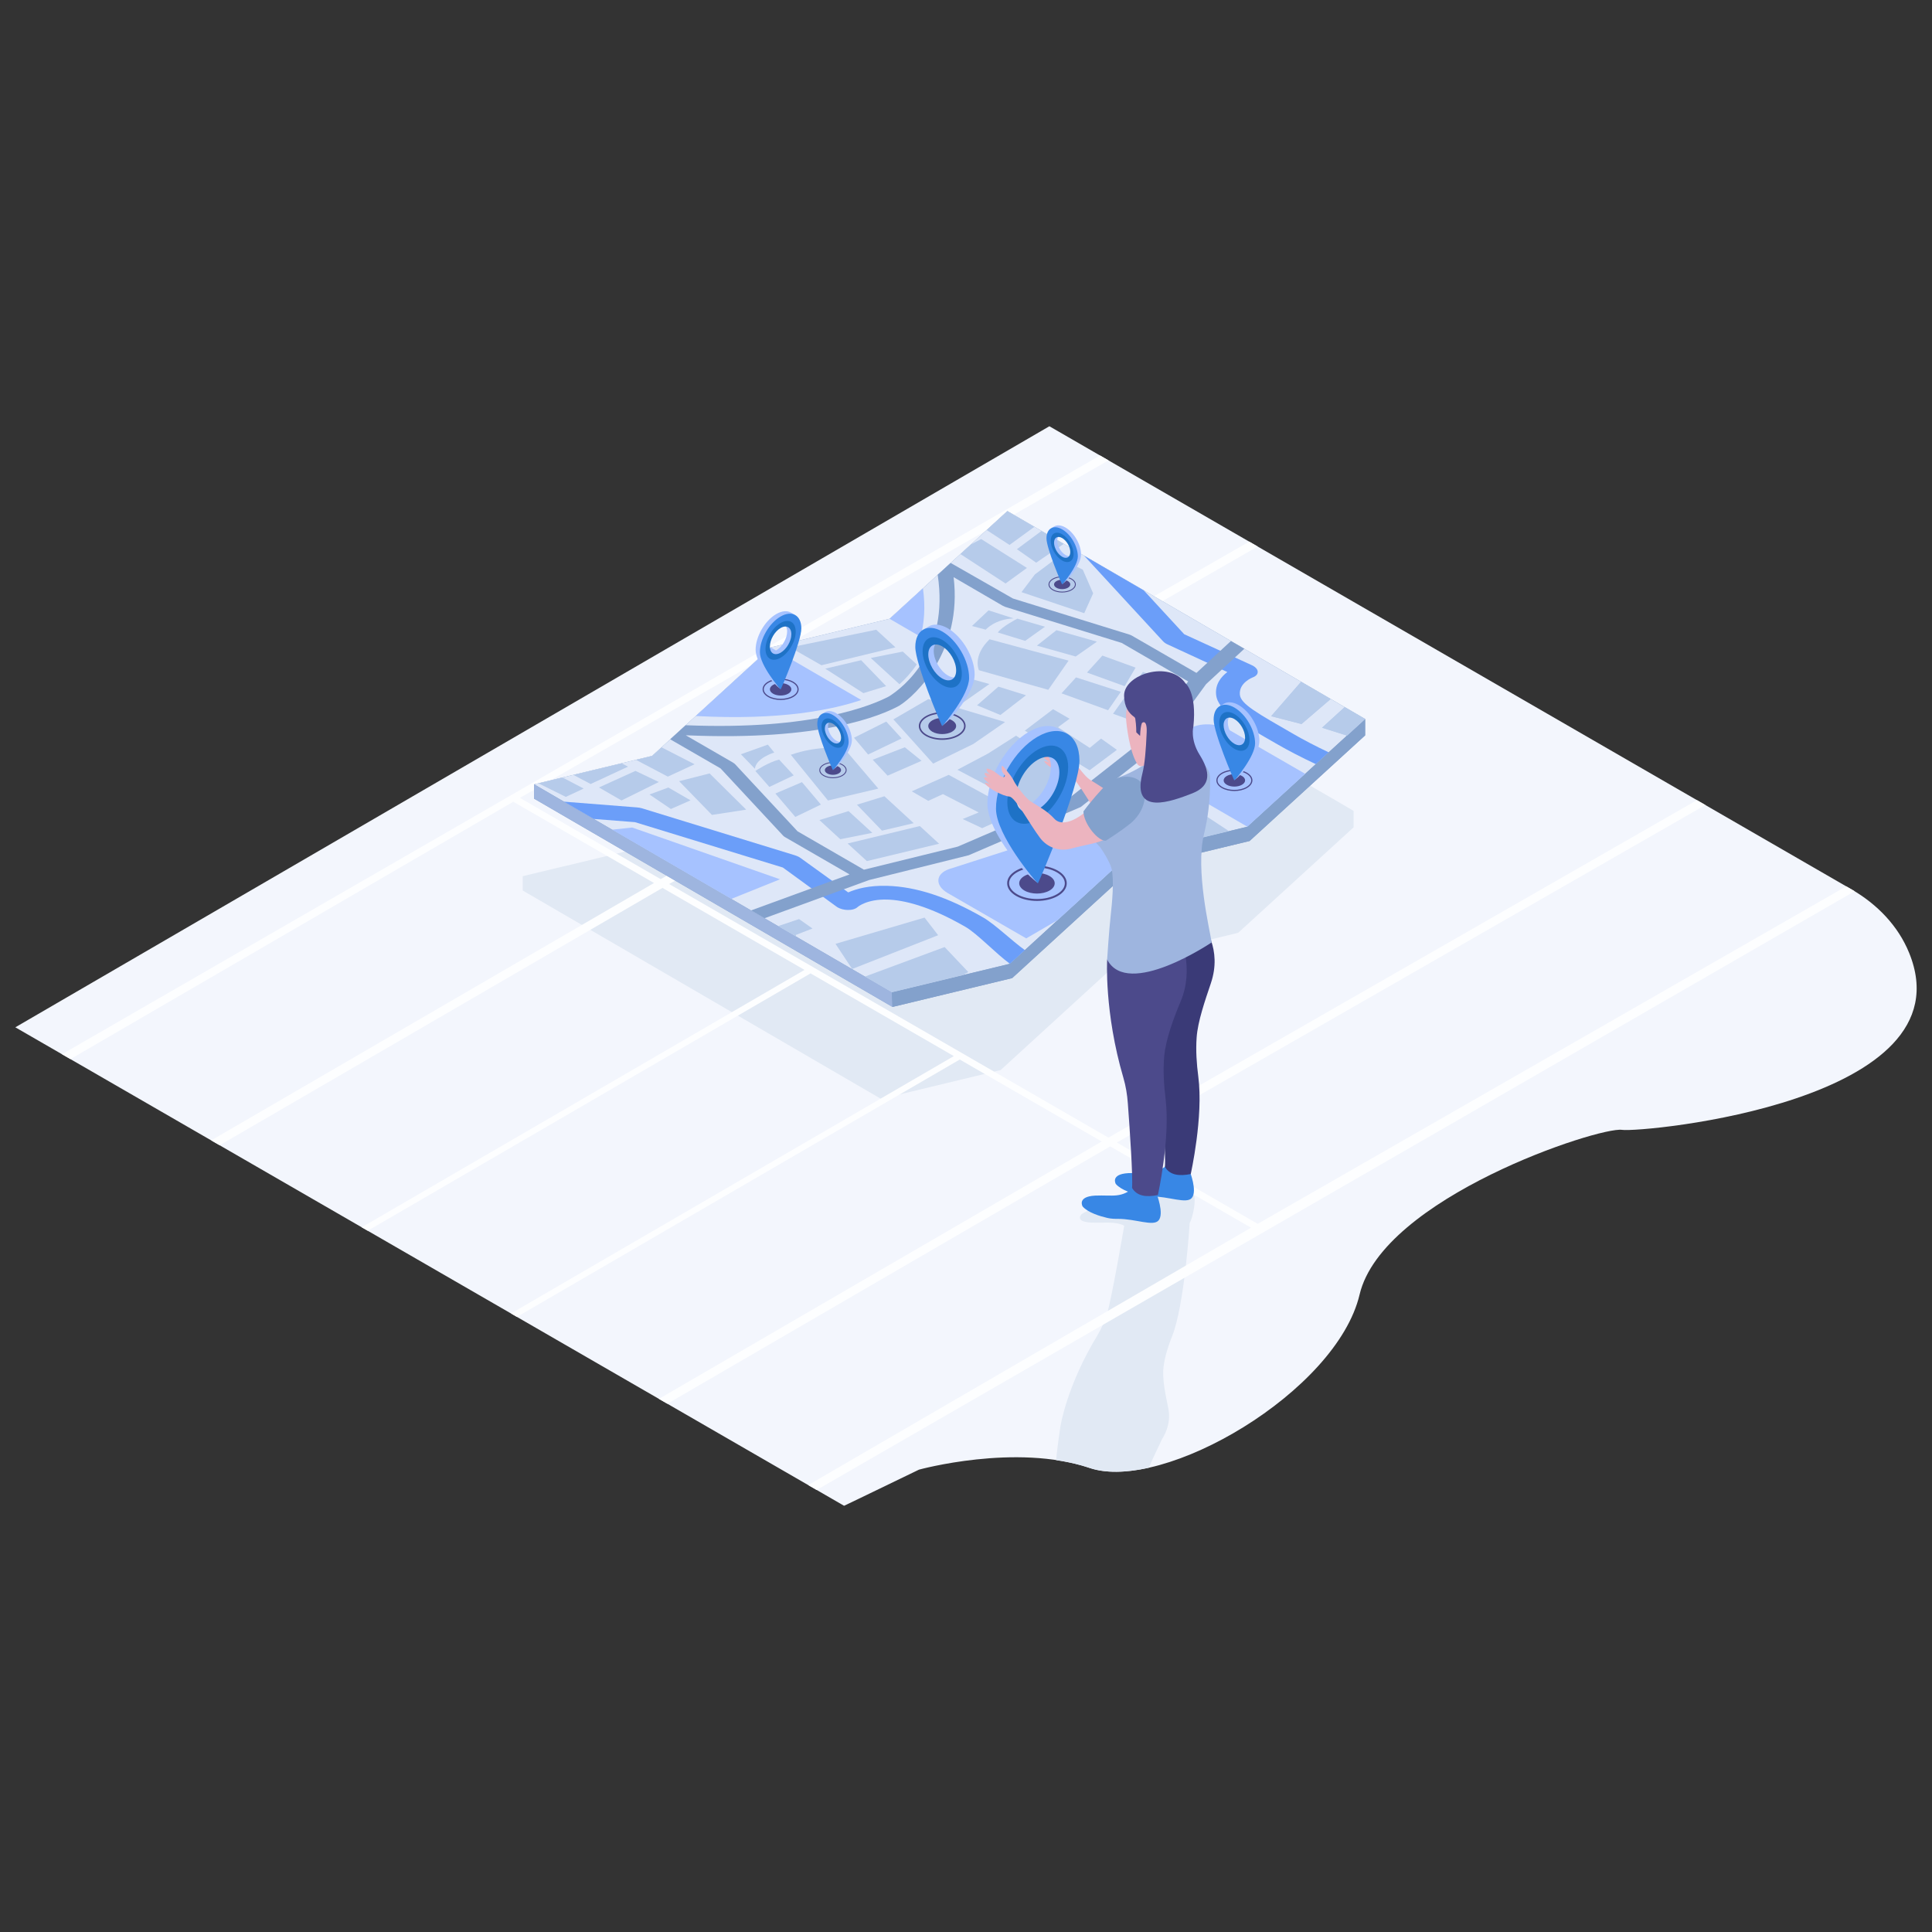 <?xml version="1.0" ?><!DOCTYPE svg  PUBLIC '-//W3C//DTD SVG 1.1//EN'  'http://www.w3.org/Graphics/SVG/1.1/DTD/svg11.dtd'><svg enable-background="new 0 0 126 126" id="Layer_1" version="1.1" viewBox="0 0 126 126" xml:space="preserve" xmlns="http://www.w3.org/2000/svg" xmlns:xlink="http://www.w3.org/1999/xlink"><rect x="0" y="0" width="126" height="126" fill="#333333" stroke="none"/><g><g><path d="M105.783,73.686c-1.488-0.217-15.617,4.412-17.114,10.742    c-1.498,6.338-12.8,12.935-17.613,11.306c-4.813-1.629-11.123,0.113-11.123,0.113l-3.975,1.921l-0.904,0.433    h-0.009L1,66.998l67.438-39.199l52.33,30.215c1.648,0.951,3.023,2.364,3.739,4.125    C128.482,71.859,107.149,73.874,105.783,73.686z" fill="#F3F6FD"/><polygon fill="#E1E9F4" points="88.279,52.886 88.279,53.956 80.749,60.836 72.999,62.706 65.259,69.787     57.459,71.666 34.089,58.076 34.089,57.146 34.369,57.076 35.939,56.697 36.649,56.526 36.919,56.467     40.729,55.546 41.779,55.287 42.399,54.727 42.959,54.206 43.129,54.046 44.629,52.687 45.199,52.166     49.519,48.217 57.269,46.346 60.409,43.477 61.249,42.706 61.889,42.126 62.579,41.496 63.599,40.557     64.949,39.326 66.709,40.346 67.179,40.616 68.629,41.467 69.959,42.236 73.849,44.496 73.859,44.507     79.529,47.796 80.409,48.307 84.109,50.456 86.029,51.576 86.949,52.106   "/><g><path d="M76.189,91.826c-0.18-0.89-0.41-1.92-0.3-2.73c0.09-0.66,0.3-1.32,0.56-1.97     c0.81-2.03,1.14-7.37,1.14-7.37c0.19-0.3,0.47-1.6,0.24-1.86c-0.24-0.28-2.17,0.2-2.4-0.06     c-0.27-0.32-1.3,0.73-2.46,0.73c-0.23,0-0.46,0-0.69,0.04c-0.5,0.09-1.33,0.27-1.75,0.59c0,0-0.49,0.49,0.68,0.54     c0.98,0.03,1.5-0.09,2.11,0.2c0,0-0.84,4.92-1.15,5.85c-0.15,0.43-0.34,0.86-0.58,1.27     c-2.03,3.33-2.43,5.97-2.43,5.97s-0.216,1.388-0.278,2.201c0.741,0.11,1.474,0.269,2.175,0.507     c1.04,0.352,2.384,0.319,3.866-0.012c0.368-0.854,0.731-1.562,0.846-1.835     C76.109,93.346,76.359,92.656,76.189,91.826z" fill="#E1E9F4"/></g><polygon fill="#FDFEFF" points="120.406,57.804 82.023,79.815 72.838,74.512 111.221,52.501 110.67,52.183     72.287,74.193 43.639,57.654 82.023,35.643 81.472,35.324 43.088,57.336 33.908,52.035 72.293,30.024     71.741,29.706 4.042,68.754 4.594,69.073 33.474,52.288 42.653,57.588 13.773,74.373 14.325,74.691     43.205,57.906 52.469,63.255 23.589,80.04 23.981,80.266 52.862,63.482 62.206,68.876 33.325,85.661     33.712,85.885 62.593,69.1 71.852,74.446 42.972,91.231 43.523,91.549 72.404,74.764 81.589,80.067     52.708,96.853 53.259,97.171 120.957,58.123   "/></g><g><g><g><g><g enable-background="new    "><g><polygon fill="#83A1CC" points="89.03,46.889 89.03,47.96 81.495,54.848 73.746,56.714 66.01,63.79          58.208,65.67 34.833,52.086 34.833,51.15 42.53,49.297 50.266,42.221 58.016,40.355 65.699,33.331                 "/></g></g></g><polygon fill="#DEE7F8" points="65.699,33.331 58.016,40.355 50.266,42.221 42.53,49.297 34.833,51.15       58.164,64.713 65.861,62.855 73.597,55.783 81.346,53.917 89.03,46.889     "/><g><g><g enable-background="new    "><g><polygon fill="#9EB5DF" points="58.206,65.669 34.834,52.087 34.834,51.152 58.166,64.711         "/></g><g><polygon fill="#83A1CC" points="73.598,55.781 81.348,53.915 89.031,46.891 89.031,47.959 81.495,54.848           73.745,56.716 66.01,63.789 58.206,65.669 58.166,64.711 65.862,62.856         "/></g></g></g><g><polygon fill="#B6CBEA" points="86.782,45.587 84.882,47.22 82.899,46.709 84.853,44.464       "/><polygon fill="#B6CBEA" points="89.03,46.892 87.848,47.974 86.22,47.46 87.695,46.117       "/></g><g><g><polygon fill="#B6CBEA" points="66.974,37.039 65.58,38.053 62.636,36.135 63.327,35.502 63.989,35.155        "/></g><g enable-background="new    "><g><polygon fill="#B6CBEA" points="67.461,34.358 65.838,35.54 64.347,34.568 65.698,33.333         "/></g><g><polygon fill="#B6CBEA" points="69.377,35.47 67.577,36.697 66.32,35.817 67.924,34.627         "/></g><g><polygon fill="#B6CBEA" points="71.292,38.697 70.711,39.991 66.62,38.619 67.49,37.465 68.98,36.346           70.615,37.15         "/></g><g><path d="M66.104,40.331c-1.192,0.047-1.789,0.699-1.82,0.734l-0.893-0.239l1.081-1.021          L66.104,40.331z" fill="#B6CBEA"/></g><g><path d="M68.151,40.874l-1.293,0.921l-1.781-0.546c0.279-0.392,1.224-0.875,1.274-0.901          L68.151,40.874z" fill="#B6CBEA"/></g><g><polygon fill="#B6CBEA" points="71.539,41.847 70.152,42.816 67.623,42.106 68.901,41.099         "/></g><g><polygon fill="#B6CBEA" points="74.059,43.541 73.348,44.752 70.891,43.862 71.895,42.756         "/></g><g><path d="M69.69,43.085l-1.325,1.903L63.845,43.71c-0.021-0.047-0.42-0.935,0.692-2.018          L69.69,43.085z" fill="#B6CBEA"/></g><g><polygon fill="#B6CBEA" points="64.526,44.611 62.721,45.881 60.819,45.304 62.635,44.08         "/></g><g><polygon fill="#B6CBEA" points="73.098,45.118 72.266,46.32 69.23,45.217 70.175,44.178         "/></g><g><polygon fill="#B6CBEA" points="66.913,45.342 65.244,46.63 63.719,45.998 65.115,44.782         "/></g><g><polygon fill="#B6CBEA" points="86.782,45.587 84.882,47.22 82.899,46.709 84.853,44.464         "/></g><g><polygon fill="#B6CBEA" points="76.526,44.541 74.584,47.273 72.59,46.55 74.537,43.82         "/></g><g><polygon fill="#B6CBEA" points="57.8,47.059 58.804,48.157 56.615,49.208 55.695,48.113         "/></g><g><polygon fill="#B6CBEA" points="60.543,45.592 58.264,46.916 60.857,49.8 63.478,48.52 65.547,47.089                   "/></g><g><path d="M50.079,48.562l0.415,0.516c-0.059,0.018-1.185,0.367-1.263,1.058l-0.911-0.945          L50.079,48.562z" fill="#B6CBEA"/></g><g><polygon fill="#B6CBEA" points="69.753,46.873 69.001,47.428 71.07,48.776 71.809,48.169 72.841,48.904           71.058,50.235 66.837,47.65 68.678,46.252         "/></g><g><path d="M86.652,49.065c-0.893-0.425-1.644-0.818-2.277-1.184          c-2.387-1.378-3.455-1.961-3.514-2.575c-0.073-0.778,0.829-1.125,0.84-1.128          c0.215-0.078,0.336-0.218,0.323-0.377c-0.008-0.135-0.116-0.272-0.293-0.374          c-0.03-0.016-0.059-0.032-0.094-0.046l-4.406-2.018l-2.638-2.861l-3.886-2.258l5.151,5.587          c0.051,0.054,0.113,0.102,0.188,0.145c0.027,0.016,0.057,0.03,0.089,0.046l3.908,1.806          c-0.401,0.307-0.799,0.789-0.732,1.47c0.102,1.093,1.679,1.904,3.996,3.242          c0.721,0.417,1.556,0.848,2.503,1.294L86.652,49.065z" fill="#6B9EF9"/></g><g><polygon fill="#B6CBEA" points="59.01,48.735 60.103,49.617 57.887,50.587 56.916,49.547         "/></g><g><polygon fill="#B6CBEA" points="45.298,49.842 43.554,50.649 41.473,49.554 42.531,49.298 43.142,48.738                   "/></g><g><polygon fill="#B6CBEA" points="40.959,49.998 38.521,51.131 37.393,50.536 40.534,49.78         "/></g><g><path d="M50.813,49.539l0.951,1.028l-1.588,0.754l-0.914-1.041          C49.306,50.251,50.14,49.7,50.813,49.539z" fill="#B6CBEA"/></g><g><polygon fill="#B6CBEA" points="38.066,51.427 36.901,51.971 35.114,51.085 36.685,50.706         "/></g><g><path d="M55.057,48.817l2.224,2.613l-3.284,0.775l-2.421-2.98          C53.441,48.576,54.977,48.805,55.057,48.817z" fill="#B6CBEA"/></g><g><polygon fill="#B6CBEA" points="42.965,51 40.533,52.204 39.064,51.356 41.443,50.275         "/></g><g><polygon fill="#B6CBEA" points="66.263,47.98 70.418,50.607 68.884,51.711 66.988,52.6 62.439,50.202           64.438,49.144         "/></g><g><polygon fill="#B6CBEA" points="45.036,52.196 43.753,52.761 42.358,51.815 43.587,51.359         "/></g><g><polygon fill="#B6CBEA" points="46.278,50.441 48.666,52.803 46.431,53.147 44.291,50.947         "/></g><g><polygon fill="#B6CBEA" points="52.302,51.009 53.537,52.472 51.868,53.278 50.568,51.752         "/></g><g><polygon fill="#B6CBEA" points="66.348,52.972 64.053,54.01 62.783,53.414 63.828,52.985 61.495,51.789           60.538,52.229 59.463,51.608 61.871,50.535         "/></g><g><polygon fill="#B6CBEA" points="57.679,51.93 59.59,53.686 57.519,54.172 55.888,52.48         "/></g><g><polygon fill="#B6CBEA" points="55.342,52.898 56.891,54.316 54.802,54.733 53.44,53.481         "/></g><g><polygon fill="#B6CBEA" points="59.989,53.873 61.245,55.026 56.536,56.158 55.282,55.01         "/></g><g><polygon fill="#B6CBEA" points="56.308,45.205 53.821,43.608 56.161,43.057 57.793,44.748         "/></g><g><polygon fill="#B6CBEA" points="53.572,43.386 51.535,42.222 57.144,41.07 58.398,42.218         "/></g><g><polygon fill="#A6C2FF" points="50.87,57.345 47.693,58.624 39.923,54.11 41.229,53.968         "/></g><g><path d="M59.791,43.333l-0.913-0.838l-2.089,0.417l1.872,1.713          C59.018,44.307,59.418,43.881,59.791,43.333z" fill="#B6CBEA"/></g><g><path d="M56.166,45.651l-5.899-3.428l-4.322,3.953l-0.569,0.52          C50.957,46.997,54.357,46.27,56.166,45.651z" fill="#A6C2FF"/><g><path d="M60.192,38.368l-2.174,1.988l2.017,1.172C60.274,40.653,60.366,39.608,60.192,38.368z" fill="#A6C2FF"/><path d="M80.145,47.594c-0.872-0.503-2.215-0.466-2.729,0.078l-2.056,2.172           c-0.119,0.126-0.247,0.25-0.373,0.374l6.361,3.697l3.285-3.004l0.487-0.446L80.145,47.594z" fill="#A6C2FF"/></g><path d="M70.012,53.697c-1.331,0.679-2.784,1.275-4.324,1.767l-3.749,1.203          c-0.934,0.299-0.996,1.077-0.127,1.58l5.116,2.952l2.043-1.187l4.29-3.924l0.336-0.307l0-0          l0-0L70.012,53.697z" fill="#A6C2FF"/></g><g><path d="M66.839,61.963l-0.975,0.892c-0.896-0.651-2.142-1.971-2.893-2.404          c-2.382-1.377-4.038-1.752-5.101-1.783c-1.342-0.039-1.936,0.485-1.941,0.489          c-0.136,0.127-0.38,0.197-0.651,0.188c-0.236-0.004-0.468-0.066-0.647-0.166          c-0.026-0.018-0.057-0.035-0.083-0.057l-3.492-2.544l-9.646-2.959l-2.692-0.21l-0.004-0.004l-1.936-1.123          l4.773,0.376c0.105,0.009,0.214,0.026,0.315,0.057l9.987,3.068c0.092,0.031,0.179,0.066,0.254,0.105          c0.026,0.018,0.052,0.035,0.079,0.052l3.134,2.26c0.529-0.232,1.355-0.463,2.535-0.428          c1.888,0.052,3.947,0.726,6.263,2.063C64.898,60.284,65.991,61.359,66.839,61.963z" fill="#6B9EF9"/></g><path d="M80.279,41.805l-2.251,2.08l-4.209-2.43c-0.048-0.026-0.105-0.052-0.162-0.07         l-7.596-2.352l-4.063-2.32l-0.845,0.772c0.752,4.97-2.177,7.295-3.164,7.928         c-1.075,0.568-4.978,2.229-13.274,1.884l-1.005,0.918l3.282,1.897l4.087,4.393         c0.035,0.035,0.074,0.066,0.122,0.092l4.205,2.43l-6.42,2.347l0.874,0.511l6.818-2.491l6.499-1.617         l7.308-3.147l5.459-4.292l2.714-3.72l2.496-2.308L80.279,41.805z M74.911,47.977l-5.293,4.157l-7.159,3.081         l-6.115,1.504l-4.331-2.504l-4.087-4.392c-0.035-0.031-0.079-0.061-0.127-0.092l-3.077-1.779         c8.829,0.389,12.736-1.281,13.925-1.927c1.115-0.691,4.126-3.615,3.545-8.383l3.208,1.866         c0.048,0.026,0.101,0.048,0.157,0.07l7.596,2.351l4.336,2.513L74.911,47.977z" fill="#83A1CC"/><g><polygon fill="#B6CBEA" points="60.297,59.843 61.184,60.992 55.575,63.195 54.49,61.554         "/></g><g><path d="M51.91,60.97c0,0.008-0.003,0.049,0.011,0.113l-1.179-0.686l1.37-0.458l0.877,0.616          L51.91,60.97z" fill="#B6CBEA"/></g><g><polygon fill="#B6CBEA" points="63.15,63.395 62.813,63.592 62.81,63.592 58.165,64.712 56.408,63.691           61.607,61.764         "/></g></g><g><polygon fill="#B6CBEA" points="89.03,46.892 87.848,47.974 86.22,47.46 87.695,46.117        "/></g></g></g></g><g><polygon fill="#B6CBEA" points="77.846,54.76 80.152,54.205 76.523,51.819 75.247,52.985     "/><polygon fill="#B6CBEA" points="74.375,50.422 73.144,51.549 74.746,52.643 76.013,51.485     "/><polygon fill="#B6CBEA" points="74.799,55.493 77.093,54.941 75.893,54.156 74.584,55.352     "/><polygon fill="#B6CBEA" points="72.674,52.05 70.891,52.935 74.074,55.018 75.382,53.822     "/></g></g><g><g><path d="M60.807,46.977c-0.355,0.205-0.356,0.539-0.003,0.744c0.354,0.206,0.929,0.206,1.284,0.001      c0.357-0.206,0.358-0.539,0.004-0.745C61.74,46.771,61.164,46.77,60.807,46.977z" fill="#4C4A8B"/></g><g><g><path d="M61.446,48.252c-0.387,0-0.774-0.086-1.069-0.256c-0.293-0.17-0.454-0.4-0.454-0.646       c0-0.247,0.163-0.477,0.459-0.648l0,0c0.591-0.341,1.55-0.341,2.138,0       c0.293,0.171,0.455,0.4,0.454,0.646c-0,0.247-0.164,0.478-0.461,0.65       C62.218,48.167,61.832,48.252,61.446,48.252z M60.431,46.787c-0.263,0.152-0.408,0.352-0.409,0.562       c-0,0.21,0.143,0.408,0.404,0.56c0.56,0.326,1.474,0.326,2.036,0.001       c0.265-0.153,0.411-0.353,0.412-0.564c0-0.209-0.143-0.408-0.405-0.56       C61.91,46.462,60.995,46.462,60.431,46.787L60.431,46.787z" fill="#4C4A8B"/></g></g><g><path d="M60.788,42.069l0.379-0.22c-0.167,0.097-0.271,0.304-0.272,0.598      c-0.002,0.591,0.414,1.311,0.928,1.608c0.259,0.15,0.493,0.164,0.663,0.065l-0.378,0.22      c-0.169,0.098-0.404,0.085-0.663-0.065c-0.514-0.297-0.93-1.017-0.928-1.608      C60.517,42.373,60.62,42.166,60.788,42.069z" fill="#A6C2FF"/><path d="M60.206,41.065l0.361-0.21c0.319-0.185,0.761-0.159,1.248,0.122      c0.969,0.559,1.752,1.916,1.749,3.029c-0.001,0.51-0.292,1.109-0.606,1.607      c-0.331,0.525-0.748,1.034-1.2,1.46l-0.319,0.276c0.279-0.315,1.676-2.09,1.599-3.102      C62.831,41.558,60.525,40.88,60.206,41.065z" fill="#A6C2FF"/><g><path d="M63.203,44.216c-0.003,1.113-1.676,3.079-1.764,3.133       c-0.087-0.155-1.748-4.045-1.745-5.159c0.003-1.113,0.791-1.562,1.76-1.003       C62.424,41.746,63.207,43.103,63.203,44.216z M61.445,44.599c0.671,0.388,1.217,0.076,1.219-0.694       s-0.54-1.71-1.211-2.098c-0.671-0.387-1.217-0.076-1.219,0.695S60.774,44.211,61.445,44.599" fill="#3887E5"/></g><g><path d="M62.728,43.941c-0.002,0.811-0.577,1.139-1.283,0.731       c-0.706-0.408-1.277-1.396-1.274-2.208c0.002-0.811,0.577-1.139,1.283-0.731       C62.159,42.141,62.73,43.13,62.728,43.941z M61.446,44.246c0.502,0.29,0.91,0.057,0.912-0.519       c0.002-0.577-0.404-1.279-0.906-1.569c-0.501-0.29-0.91-0.057-0.911,0.52       C60.538,43.254,60.944,43.957,61.446,44.246" fill="#1E72C6"/></g></g></g><g><g><path d="M80.009,50.607c-0.274,0.158-0.274,0.415-0.002,0.573c0.273,0.159,0.716,0.159,0.989,0.001      c0.275-0.159,0.276-0.415,0.003-0.574C80.727,50.449,80.283,50.449,80.009,50.607z" fill="#4C4A8B"/></g><g><g><path d="M80.501,51.59c-0.298,0-0.597-0.066-0.823-0.198c-0.226-0.131-0.35-0.308-0.349-0.498       c0-0.191,0.126-0.368,0.353-0.499l0,0c0.456-0.263,1.194-0.263,1.647,0c0.226,0.131,0.35,0.308,0.35,0.497       c-0,0.191-0.127,0.368-0.355,0.5C81.096,51.524,80.798,51.59,80.501,51.59z M79.719,50.461       c-0.203,0.117-0.315,0.271-0.315,0.433c-0,0.161,0.11,0.315,0.311,0.431       c0.431,0.251,1.135,0.251,1.569,0.001c0.204-0.118,0.317-0.272,0.317-0.434c0-0.161-0.111-0.314-0.312-0.431       C80.858,50.211,80.153,50.211,79.719,50.461L79.719,50.461z" fill="#4C4A8B"/></g></g><g><path d="M79.993,46.827l0.292-0.17c-0.129,0.075-0.209,0.234-0.209,0.46      c-0.001,0.455,0.319,1.01,0.715,1.238c0.2,0.115,0.38,0.126,0.51,0.05L81.01,48.576      c-0.13,0.076-0.311,0.065-0.51-0.05c-0.396-0.229-0.717-0.784-0.715-1.238      C79.785,47.061,79.865,46.902,79.993,46.827z" fill="#A6C2FF"/><path d="M79.546,46.053l0.278-0.162c0.246-0.143,0.586-0.122,0.962,0.094      c0.747,0.431,1.35,1.476,1.347,2.333c-0.001,0.393-0.225,0.854-0.467,1.238      c-0.255,0.405-0.576,0.796-0.924,1.124l-0.246,0.212c0.215-0.242,1.291-1.61,1.231-2.39      C81.568,46.433,79.791,45.911,79.546,46.053z" fill="#A6C2FF"/><g><path d="M81.854,48.481c-0.002,0.858-1.291,2.372-1.359,2.413       c-0.067-0.119-1.347-3.116-1.344-3.974c0.002-0.857,0.61-1.203,1.356-0.773       C81.254,46.578,81.857,47.623,81.854,48.481z M80.5,48.776c0.517,0.298,0.938,0.059,0.939-0.535       c0.002-0.594-0.416-1.317-0.933-1.616c-0.517-0.298-0.937-0.059-0.939,0.535       C79.565,47.754,79.983,48.477,80.5,48.776" fill="#3887E5"/></g><g><path d="M81.488,48.269c-0.002,0.625-0.444,0.877-0.989,0.563c-0.544-0.314-0.984-1.076-0.982-1.7       c0.002-0.625,0.444-0.877,0.988-0.563C81.05,46.883,81.49,47.644,81.488,48.269z M80.5,48.504       c0.387,0.223,0.701,0.044,0.702-0.4c0.001-0.444-0.311-0.985-0.698-1.209       c-0.386-0.223-0.701-0.044-0.702,0.401C79.802,47.74,80.114,48.281,80.5,48.504" fill="#1E72C6"/></g></g></g><g><path d="M68.504,49.137c-0.224-0.16-0.282-0.279-0.291-0.345     c-0-0.055,0.025-0.077,0.025-0.077c0.014-0,0.299,0.025,0.731,0.378     c0.282,0.238,0.393,0.196,0.432,0.132c0.022-0.03,0.011-0.077-0.017-0.105c-0.149-0.161-0.167-0.222-0.181-0.36     c-0.006-0.044-0.008-0.136-0.005-0.169c0.005-0.039,0.05-0.058,0.077-0.031     c0.086,0.077,0.13,0.129,0.413,0.491c0.147,0.18,0.243,0.339,0.305,0.469     c0.13,0.272,0.773,1.139,1.094,1.335c0.566,0.356,1.096,0.638,1.544,1.128     c0.625,0.684,1.835-0.276,1.899-0.338c0,0,0.114-0.142,0.401-0.476c0.268,0.441,0.714,0.281,1.156,0.596     c0.121,0.099,0.201,0.15,0.258,0.192c0.194,0.254-0.357,1.016-0.106,1.225     c-0.766,0.442-1.413,0.452-2.509,0.753c-0.75,0.209-1.552-0.066-2.021-0.69     c-0.699-0.924-1.616-2.67-2.011-2.704c-0.455-0.039-1.247-0.498-1.493-0.739     c-0.064-0.067-0.094-0.116-0.1-0.147c-0.008-0.08,0.386,0.104,0.45,0.101     c-0.036-0.011-0.209-0.057-0.422-0.295c-0.066-0.061-0.08-0.102-0.091-0.135     c-0.003-0.064,0.209-0.053,0.295-0.017c-0.152-0.069-0.188-0.132-0.188-0.132     c-0.047-0.072-0.062-0.089-0.059-0.122C68.067,48.892,68.488,49.129,68.504,49.137z" fill="#ECB4BF"/></g><g><g><path d="M68.445,57.131c0.453,0.261,0.453,0.686,0.004,0.948c-0.452,0.262-1.184,0.262-1.637,0.001      c-0.454-0.262-0.457-0.686-0.005-0.949C67.257,56.869,67.991,56.868,68.445,57.131z" fill="#4C4A8B"/></g><g><g><path d="M66.272,58.431c-0.378-0.218-0.587-0.512-0.588-0.828       c-0.001-0.313,0.205-0.606,0.579-0.823c0.749-0.435,1.971-0.435,2.724,0l0,0c0.376,0.217,0.584,0.51,0.584,0.826       c0.001,0.314-0.205,0.606-0.578,0.823c-0.375,0.218-0.868,0.327-1.362,0.327       C67.14,58.756,66.647,58.647,66.272,58.431z M68.924,56.889c-0.718-0.415-1.884-0.415-2.597,0       c-0.333,0.194-0.516,0.447-0.516,0.713c0.001,0.268,0.187,0.523,0.524,0.719       c0.717,0.414,1.881,0.413,2.595-0.002c0.333-0.193,0.515-0.447,0.515-0.714       C69.444,57.338,69.259,57.083,68.924,56.889L68.924,56.889z" fill="#4C4A8B"/></g></g><g><path d="M68.703,49.416l-0.588-0.341c0.259,0.15,0.421,0.471,0.422,0.927      c0.002,0.917-0.642,2.034-1.44,2.494c-0.402,0.232-0.765,0.254-1.028,0.101l0.587,0.341      c0.263,0.153,0.626,0.131,1.028-0.101c0.798-0.46,1.443-1.578,1.44-2.494      C69.123,49.888,68.963,49.567,68.703,49.416z" fill="#A6C2FF"/><path d="M69.605,47.858l-0.56-0.326c-0.495-0.287-1.18-0.246-1.936,0.19      c-1.504,0.868-2.718,2.972-2.713,4.698c0.002,0.792,0.453,1.72,0.94,2.493      c0.514,0.815,1.16,1.604,1.861,2.264l0.495,0.428c-0.433-0.488-2.6-3.242-2.479-4.812      C65.533,48.623,69.111,47.571,69.605,47.858z" fill="#A6C2FF"/><g><path d="M67.669,48.047c1.502-0.867,2.725-0.171,2.73,1.556c0.005,1.727-2.571,7.761-2.707,8.002       c-0.137-0.084-2.731-3.132-2.736-4.859C64.951,51.019,66.165,48.915,67.669,48.047z M67.684,53.339       c1.04-0.601,1.882-2.058,1.878-3.253c-0.003-1.196-0.85-1.678-1.891-1.077       c-1.041,0.601-1.882,2.058-1.879,3.254C65.796,53.458,66.643,53.941,67.684,53.339" fill="#3887E5"/></g><g><path d="M67.672,48.895c1.095-0.632,1.986-0.124,1.99,1.134c0.004,1.258-0.882,2.792-1.977,3.424       c-1.096,0.633-1.987,0.125-1.991-1.133C65.691,51.061,66.576,49.528,67.672,48.895z M67.683,52.793       c0.778-0.449,1.407-1.539,1.405-2.433c-0.003-0.895-0.636-1.256-1.414-0.806       c-0.779,0.45-1.408,1.539-1.405,2.434C66.271,52.882,66.904,53.243,67.683,52.793" fill="#1E72C6"/></g></g></g><g><g><path d="M51.404,44.668c0.274,0.158,0.274,0.415,0.002,0.573c-0.273,0.159-0.716,0.159-0.989,0.001      c-0.275-0.159-0.276-0.415-0.003-0.574C50.686,44.51,51.129,44.51,51.404,44.668z" fill="#4C4A8B"/></g><g><g><path d="M50.09,45.454c-0.229-0.132-0.355-0.31-0.355-0.5c-0-0.189,0.124-0.366,0.35-0.497       c0.453-0.263,1.191-0.263,1.647,0l0,0c0.227,0.131,0.353,0.309,0.353,0.499       c0,0.19-0.124,0.367-0.349,0.498c-0.227,0.132-0.525,0.198-0.823,0.198       C50.615,45.651,50.317,45.585,50.09,45.454z M51.694,44.523c-0.434-0.251-1.139-0.251-1.57,0       c-0.202,0.117-0.312,0.27-0.312,0.431c0,0.162,0.113,0.316,0.317,0.434       c0.433,0.25,1.137,0.25,1.569-0.001c0.201-0.117,0.312-0.27,0.311-0.431       C52.008,44.794,51.896,44.64,51.694,44.523L51.694,44.523z" fill="#4C4A8B"/></g></g><g><path d="M51.419,40.889l-0.292-0.17c0.129,0.075,0.209,0.234,0.209,0.46      c0.001,0.455-0.319,1.01-0.715,1.238c-0.2,0.115-0.38,0.126-0.51,0.05l0.291,0.17      c0.13,0.076,0.311,0.065,0.51-0.05c0.396-0.229,0.717-0.784,0.715-1.238      C51.628,41.123,51.548,40.963,51.419,40.889z" fill="#A6C2FF"/><path d="M51.867,40.115l-0.278-0.162c-0.246-0.143-0.586-0.122-0.962,0.094      c-0.747,0.431-1.35,1.476-1.347,2.333c0.001,0.393,0.225,0.854,0.467,1.238      c0.255,0.405,0.576,0.796,0.924,1.124l0.246,0.212c-0.215-0.242-1.291-1.61-1.231-2.39      C49.845,40.495,51.622,39.972,51.867,40.115z" fill="#A6C2FF"/><g><path d="M50.906,40.209c0.746-0.431,1.353-0.085,1.356,0.773c0.002,0.858-1.277,3.854-1.344,3.974       c-0.068-0.042-1.356-1.556-1.359-2.413C49.556,41.684,50.159,40.64,50.906,40.209z M50.913,42.837       c0.517-0.298,0.934-1.022,0.933-1.616c-0.002-0.594-0.422-0.833-0.939-0.535       c-0.517,0.298-0.935,1.022-0.933,1.616C49.975,42.896,50.396,43.135,50.913,42.837" fill="#3887E5"/></g><g><path d="M50.907,40.63c0.544-0.314,0.986-0.062,0.988,0.563c0.002,0.625-0.438,1.387-0.982,1.7       c-0.544,0.314-0.987,0.062-0.989-0.563C49.923,41.705,50.363,40.944,50.907,40.63z M50.912,42.566       c0.386-0.223,0.699-0.764,0.698-1.208c-0.001-0.444-0.316-0.624-0.702-0.401       c-0.387,0.223-0.699,0.764-0.698,1.209C50.211,42.609,50.526,42.789,50.912,42.566" fill="#1E72C6"/></g></g></g><g><g><path d="M53.95,50.008c-0.207,0.119-0.207,0.314-0.002,0.433c0.206,0.12,0.541,0.12,0.748,0.001      c0.208-0.12,0.209-0.314,0.002-0.434C54.493,49.889,54.158,49.888,53.95,50.008z" fill="#4C4A8B"/></g><g><g><path d="M54.322,50.751c-0.226,0-0.451-0.05-0.623-0.149c-0.171-0.099-0.265-0.233-0.264-0.376       c0-0.144,0.095-0.278,0.267-0.377l0,0c0.344-0.199,0.903-0.199,1.246,0       c0.171,0.099,0.265,0.233,0.265,0.376c-0,0.144-0.096,0.279-0.269,0.379       C54.772,50.702,54.547,50.751,54.322,50.751z M53.731,49.898c-0.153,0.089-0.238,0.205-0.238,0.328       c-0,0.122,0.084,0.238,0.236,0.326c0.326,0.19,0.859,0.19,1.186,0.001       c0.154-0.089,0.239-0.206,0.24-0.329c0-0.122-0.084-0.238-0.236-0.326       C54.592,49.708,54.06,49.708,53.731,49.898L53.731,49.898z" fill="#4C4A8B"/></g></g><g><path d="M53.939,47.15l0.221-0.128c-0.097,0.057-0.158,0.177-0.159,0.348      c-0.001,0.344,0.241,0.764,0.541,0.936c0.151,0.087,0.287,0.095,0.386,0.038l-0.22,0.128      c-0.099,0.057-0.235,0.049-0.386-0.038c-0.3-0.173-0.542-0.593-0.541-0.936      C53.781,47.327,53.841,47.206,53.939,47.15z" fill="#A6C2FF"/><path d="M53.6,46.564l0.21-0.122c0.186-0.108,0.443-0.093,0.727,0.071      c0.565,0.326,1.021,1.116,1.019,1.764c-0.001,0.297-0.17,0.646-0.353,0.936      c-0.193,0.306-0.436,0.602-0.699,0.85l-0.186,0.161c0.163-0.183,0.977-1.218,0.931-1.807      C55.129,46.852,53.785,46.456,53.6,46.564z" fill="#A6C2FF"/><g><path d="M55.346,48.4c-0.002,0.649-0.976,1.794-1.028,1.825c-0.051-0.09-1.018-2.357-1.017-3.005       c0.002-0.648,0.461-0.91,1.025-0.584C54.892,46.962,55.348,47.752,55.346,48.4z M54.321,48.623       c0.391,0.226,0.709,0.044,0.71-0.405s-0.315-0.996-0.706-1.222c-0.391-0.226-0.709-0.044-0.71,0.405       C53.615,47.85,53.931,48.397,54.321,48.623" fill="#3887E5"/></g><g><path d="M55.069,48.24c-0.001,0.473-0.336,0.663-0.748,0.426c-0.411-0.237-0.744-0.813-0.743-1.286       c0.001-0.473,0.336-0.663,0.747-0.426C54.738,47.191,55.07,47.767,55.069,48.24z M54.322,48.418       c0.292,0.169,0.53,0.033,0.531-0.302c0.001-0.336-0.235-0.745-0.528-0.914       c-0.292-0.169-0.53-0.033-0.531,0.303C53.794,47.84,54.03,48.249,54.322,48.418" fill="#1E72C6"/></g></g></g><g><g><path d="M68.898,37.898c-0.207,0.119-0.207,0.314-0.002,0.433c0.206,0.12,0.541,0.12,0.748,0.001      c0.208-0.12,0.209-0.314,0.002-0.434C69.442,37.778,69.106,37.778,68.898,37.898z" fill="#4C4A8B"/></g><g><g><path d="M69.27,38.64c-0.226,0-0.451-0.05-0.623-0.149c-0.171-0.099-0.265-0.233-0.264-0.376       c0-0.144,0.095-0.278,0.267-0.377l0,0c0.344-0.199,0.903-0.199,1.246,0       c0.171,0.099,0.265,0.233,0.265,0.376c-0,0.144-0.096,0.279-0.269,0.379       C69.721,38.591,69.495,38.64,69.27,38.64z M68.68,37.787c-0.153,0.089-0.238,0.205-0.238,0.328       c-0,0.122,0.084,0.238,0.236,0.326c0.326,0.19,0.859,0.19,1.186,0.001       c0.154-0.089,0.239-0.206,0.24-0.329c0-0.122-0.084-0.238-0.236-0.326       C69.541,37.598,69.008,37.598,68.68,37.787L68.68,37.787z" fill="#4C4A8B"/></g></g><g><path d="M68.887,35.039l0.221-0.128c-0.097,0.057-0.158,0.177-0.159,0.348      c-0.001,0.344,0.241,0.764,0.541,0.936c0.151,0.087,0.287,0.095,0.386,0.038l-0.22,0.128      c-0.099,0.057-0.235,0.049-0.386-0.038c-0.3-0.173-0.542-0.593-0.541-0.936      C68.729,35.216,68.79,35.095,68.887,35.039z" fill="#A6C2FF"/><path d="M68.548,34.454l0.21-0.122c0.186-0.108,0.443-0.093,0.727,0.071      c0.565,0.326,1.021,1.116,1.019,1.764c-0.001,0.297-0.17,0.646-0.353,0.936      c-0.193,0.306-0.436,0.602-0.699,0.85l-0.186,0.161c0.163-0.183,0.977-1.218,0.931-1.807      C70.078,34.741,68.734,34.346,68.548,34.454z" fill="#A6C2FF"/><g><path d="M70.294,36.289c-0.002,0.649-0.976,1.794-1.028,1.825       c-0.051-0.09-1.018-2.357-1.017-3.005c0.002-0.648,0.461-0.91,1.025-0.584       C69.84,34.851,70.296,35.641,70.294,36.289z M69.27,36.512c0.391,0.226,0.709,0.044,0.71-0.405       s-0.315-0.996-0.706-1.222c-0.391-0.226-0.709-0.044-0.71,0.405S68.879,36.287,69.27,36.512" fill="#3887E5"/></g><g><path d="M70.017,36.129c-0.001,0.473-0.336,0.663-0.748,0.426       c-0.411-0.237-0.744-0.813-0.743-1.286c0.001-0.473,0.336-0.663,0.747-0.426       C69.686,35.081,70.019,35.657,70.017,36.129z M69.27,36.307c0.292,0.169,0.53,0.033,0.531-0.302       c0.001-0.336-0.235-0.745-0.528-0.914c-0.292-0.169-0.53-0.033-0.531,0.303       C68.742,35.729,68.978,36.139,69.27,36.307" fill="#1E72C6"/></g></g></g><g><g><g><path d="M77.589,76.373l-1.377-0.466c-0.946,0.809-1.428,0.551-2.633,0.602       c-1.187,0.069-0.809,0.706-0.809,0.706c0.351,0.409,1.146,0.643,1.62,0.752c0.224,0.051,0.45,0.061,0.679,0.059       c1.159-0.007,2.308,0.513,2.656,0.101C78.106,77.68,77.589,76.373,77.589,76.373z" fill="#3887E5"/><g><path d="M78.968,64.13c0.763-2.255-0.475-3.746-0.683-4.128l-3.817,1.214        c0,0-0.318,3.413,0.941,7.705c0.158,0.54,0.247,1.094,0.289,1.655c0.12,1.613,0.339,4.766,0.275,5.525        c0.321,0.544,0.933,0.617,1.684,0.466c0,0,0.836-3.734,0.493-6.35c-0.111-0.85-0.169-1.704-0.108-2.559        C78.116,66.619,78.581,65.276,78.968,64.13z" fill="#3A3A77"/></g><g><path d="M75.424,77.838l-1.377-0.466c-0.946,0.809-1.428,0.551-2.633,0.602        c-1.187,0.069-0.809,0.706-0.809,0.706c0.351,0.409,1.146,0.643,1.62,0.752        c0.224,0.051,0.45,0.061,0.679,0.059c1.159-0.007,2.308,0.513,2.656,0.101        C75.941,79.146,75.424,77.838,75.424,77.838z" fill="#3887E5"/><path d="M77.004,65.297c0.893-2.116,0.002-4.255-0.207-4.636l-4.591,1.92        c0,0-0.2,3.42,1.059,7.713c0.158,0.54,0.247,1.094,0.289,1.655c0.12,1.613,0.339,4.766,0.275,5.524        c0.321,0.544,0.933,0.617,1.684,0.466c0,0,0.816-3.646,0.505-6.257c-0.111-0.928-0.175-1.861-0.091-2.792        C76.026,67.794,76.536,66.406,77.004,65.297z" fill="#4C4A8B"/></g></g></g><g><g><g><path d="M71.638,55.127c-0.497-0.475-1.056-1.802,0.139-2.301c1.05-0.439,0.453-1.878,1.272-2.161        c0.819-0.284,1.687-0.858,1.687-0.858s1.265,0.551,2.399-0.268c0,0,1.789-0.204,1.789,1.276        c0,1.482-0.156,2.566-0.402,3.58c-0.573,2.36,0.374,6.232,0.499,7.067c0,0-5.476,3.698-6.816,1.118        c0,0,0.116-1.832,0.231-2.873c0.088-0.78,0.236-2.31,0.058-3.052C72.393,56.229,71.83,55.311,71.638,55.127z        " fill="#9EB5DF"/></g></g></g><g><path d="M64.63,50.545c-0.224-0.16-0.282-0.279-0.291-0.345      c-0-0.055,0.025-0.077,0.025-0.077c0.014-0,0.299,0.025,0.731,0.378      c0.282,0.238,0.393,0.196,0.432,0.132c0.022-0.03,0.011-0.077-0.017-0.105      c-0.149-0.161-0.167-0.222-0.181-0.36c-0.006-0.044-0.008-0.136-0.005-0.169      c0.005-0.039,0.05-0.058,0.077-0.031c0.086,0.077,0.13,0.129,0.413,0.491      c0.147,0.18,0.243,0.339,0.305,0.469c0.13,0.272,0.773,1.139,1.094,1.335      c0.566,0.356,1.096,0.638,1.544,1.128c0.625,0.684,1.835-0.276,1.899-0.338c0,0,0.114-0.142,0.401-0.476      c0.268,0.441,0.714,0.281,1.156,0.596c0.121,0.099,0.201,0.15,0.258,0.192      c0.194,0.253-0.357,1.016-0.106,1.225c-0.766,0.442-1.413,0.452-2.509,0.753      c-0.75,0.209-1.552-0.066-2.021-0.69c-0.699-0.924-1.616-2.67-2.011-2.704      c-0.455-0.039-1.247-0.498-1.493-0.739c-0.064-0.067-0.094-0.116-0.1-0.147      c-0.008-0.08,0.386,0.104,0.45,0.101c-0.036-0.011-0.209-0.057-0.422-0.295      c-0.066-0.061-0.08-0.102-0.091-0.135c-0.003-0.064,0.209-0.053,0.295-0.017      c-0.152-0.069-0.188-0.132-0.188-0.132c-0.047-0.072-0.062-0.089-0.059-0.122      C64.193,50.299,64.614,50.536,64.63,50.545z" fill="#ECB4BF"/><path d="M74.514,51.188c-0.299-0.671-1.613-0.756-2.397,0.019      c-0.291,0.288-0.942,1.005-1.457,1.71c0.008,0.813,0.973,1.968,1.463,1.909      c0.655-0.411,1.51-1.014,1.766-1.268C74.672,52.784,74.815,51.858,74.514,51.188z" fill="#83A1CC"/></g><g><g><path d="M73.583,46.035c0,0,2.09-0.183,2.103-0.144c0.013,0.039,1.485,2.98-0.07,3.515       c-0.56,0.193-1.16,0.855-1.446,0.417c-0.507-0.779-0.708-2.54-0.731-2.952       C73.404,46.228,73.583,46.035,73.583,46.035z" fill="#ECB4BF"/></g><path d="M78.241,49.234c-0.636-1.015-0.413-1.847-0.413-1.847      c0.238-2.254-0.518-2.827-0.518-2.827c-1.035-1.525-4.029-0.588-4,0.824c0.014,0.743,0.316,1.131,0.66,1.374      c0.037,0.026,0.063,0.065,0.07,0.11c0.072,0.459,0.066,0.891,0.066,0.891l0.247,0.237      c0.017-0.437,0.059-0.674,0.113-0.825c0.019-0.055,0.354-0.294,0.317,0.593      c-0.049,1.157-0.118,2.039-0.284,2.699c-0.703,2.795,1.944,1.786,3.246,1.282      C79.046,51.243,78.904,50.293,78.241,49.234z" fill="#4C4A8B"/></g></g></g></g></svg>